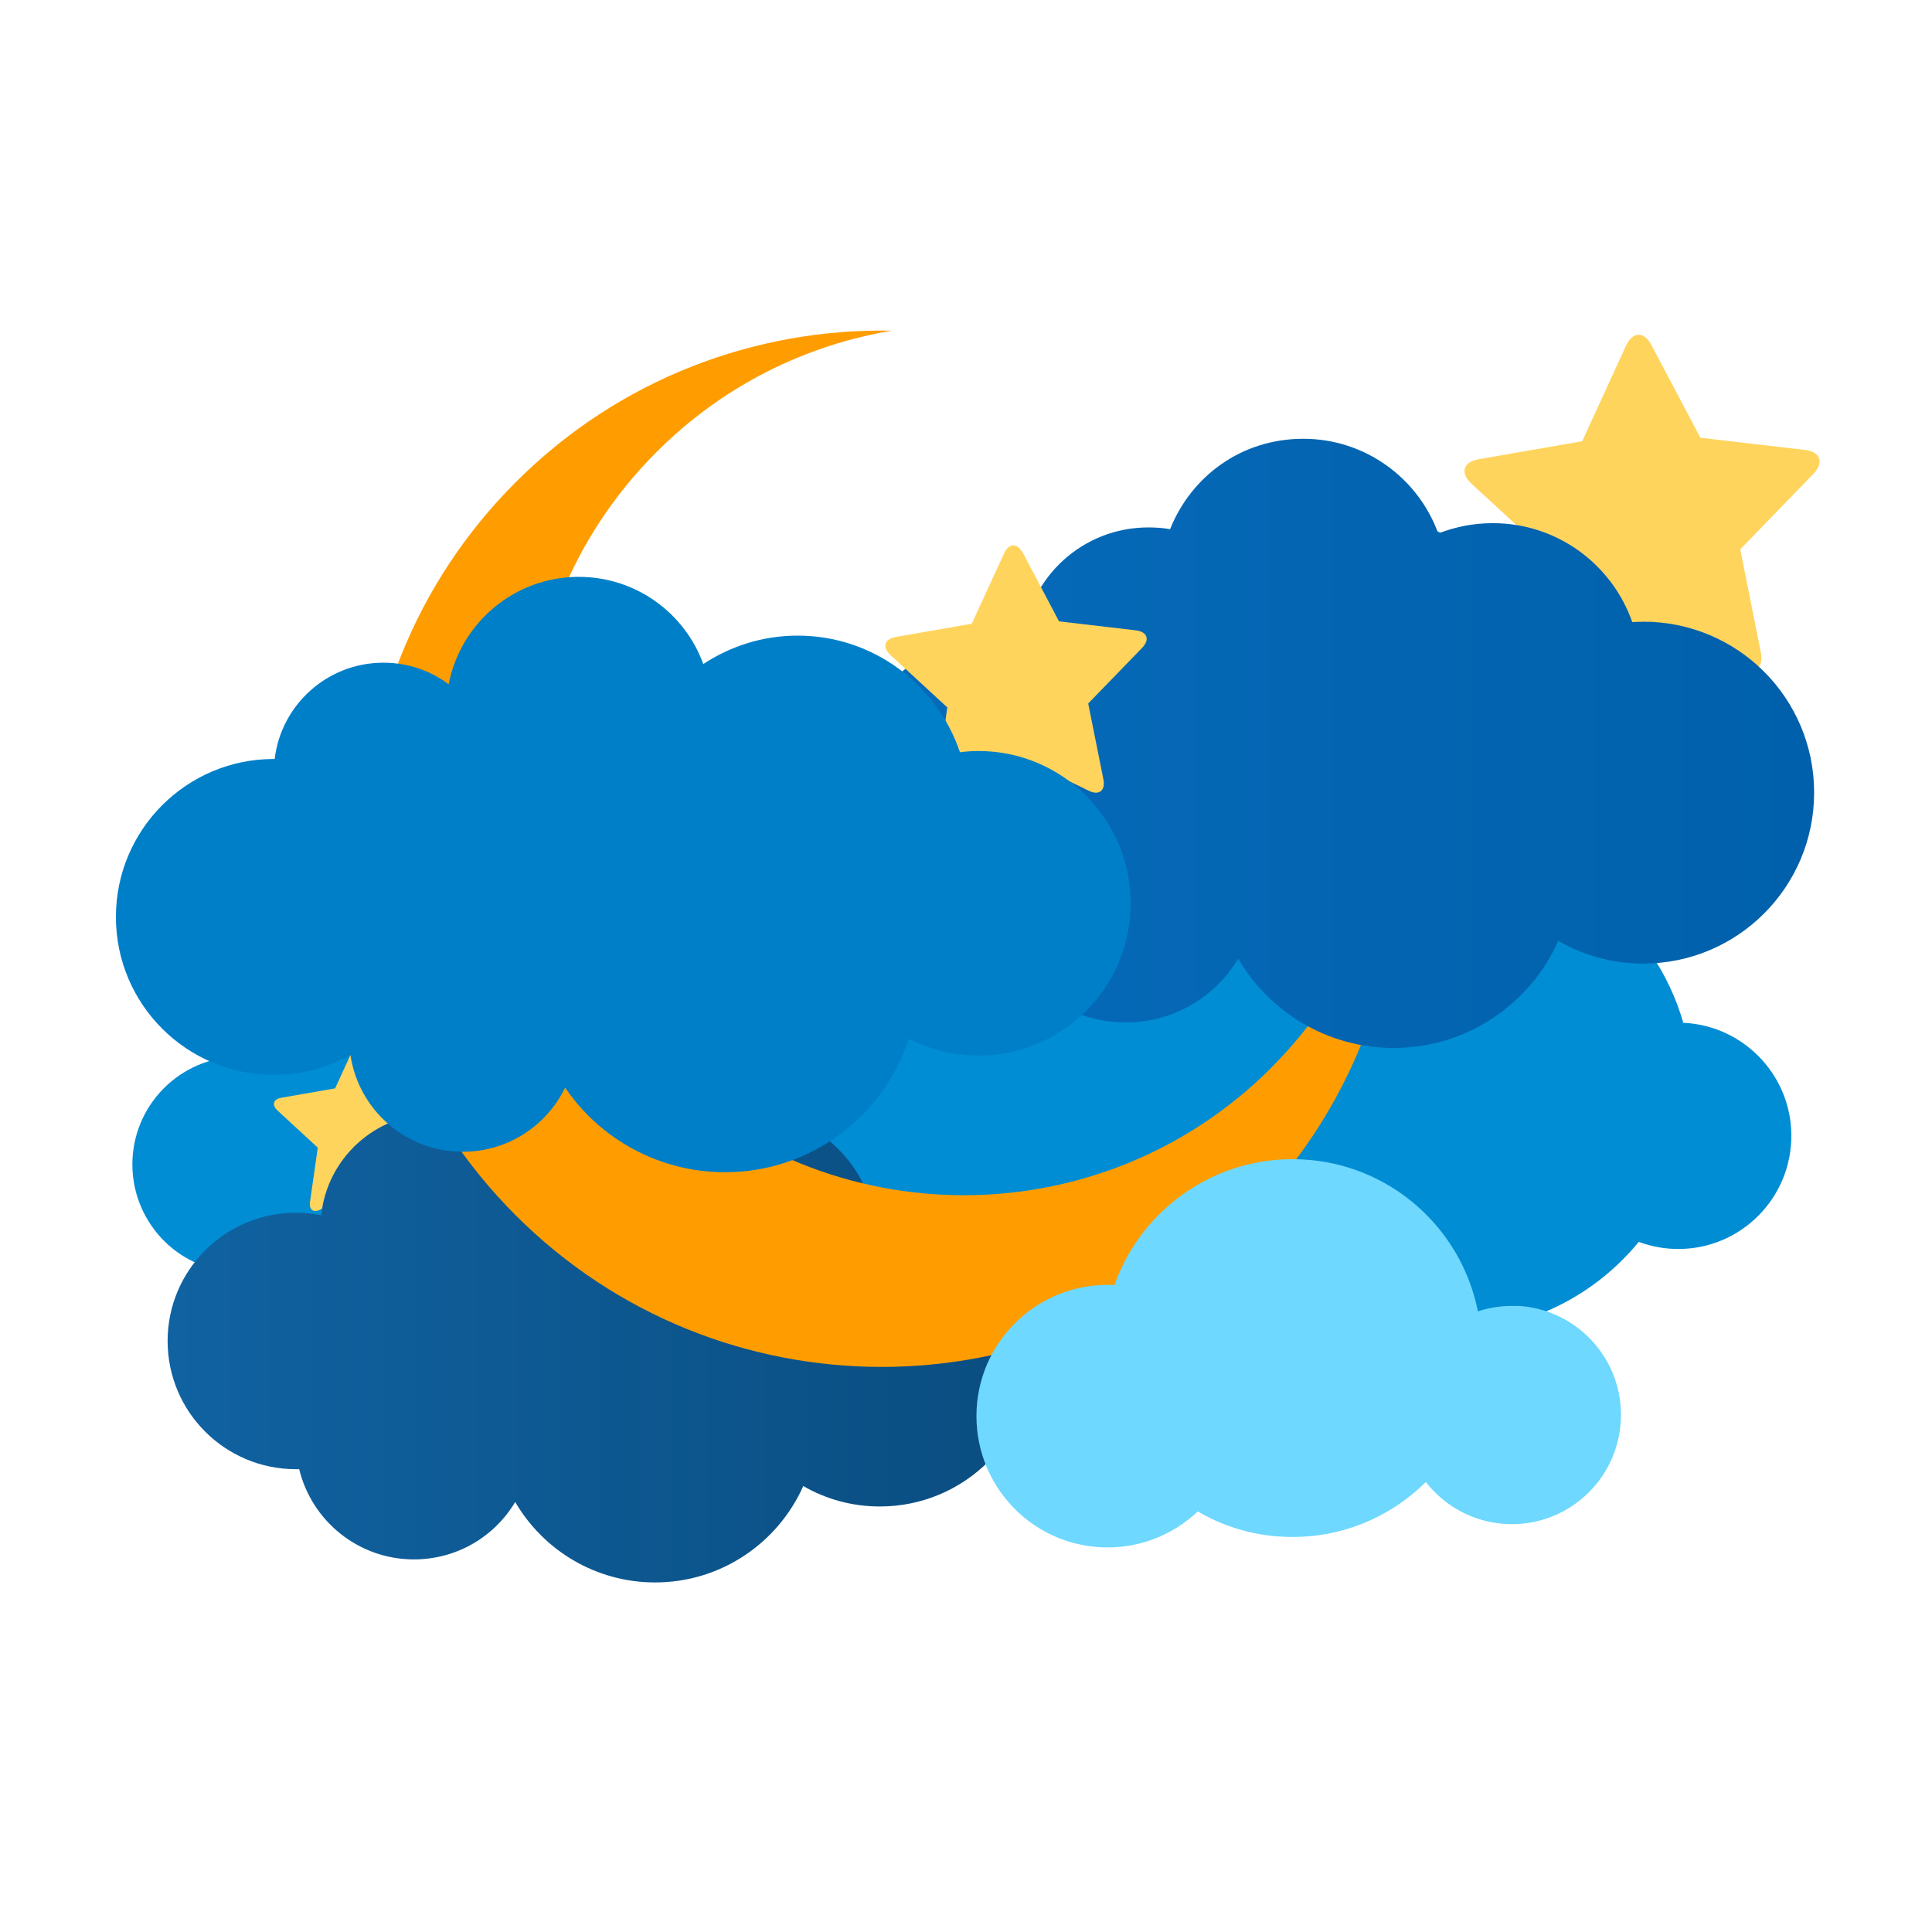 <svg width="450" height="446" viewBox="0 0 450 446" fill="none" xmlns="http://www.w3.org/2000/svg">
<path d="M392.084 238.281C388.736 226.557 381.676 216.351 372.184 209.102C374.563 202.664 376.054 195.755 376.342 188.532C377.911 151.686 349.355 120.492 312.511 118.895C284.348 117.691 259.532 134.152 248.68 158.411C246.745 158.176 244.81 157.993 242.823 157.914C219.55 156.92 198.499 167.754 185.503 185.078C181.842 183.665 177.893 182.723 173.736 182.566C153.731 181.676 136.76 197.221 135.924 217.293C135.793 220.564 136.133 223.809 136.839 226.897C129.543 228.101 123.267 232.445 119.502 238.595C113.435 230.404 103.891 224.934 92.934 224.463C77.767 223.809 64.457 232.942 59.07 246.315C58.391 246.21 57.711 246.132 57.031 246.132C43.172 245.504 31.457 256.285 30.855 270.129C30.28 284.025 41.001 295.749 54.886 296.325C62.025 296.639 68.589 293.943 73.348 289.338C78.186 292.269 83.782 294.074 89.822 294.362C95.287 306.479 107.159 315.115 121.332 315.743C136.028 316.371 149.024 308.127 155.274 295.828C159.406 297.712 163.982 298.863 168.82 299.099C170.336 299.151 171.827 299.099 173.317 298.994C181.816 310.352 195.152 317.941 210.45 318.595C225.355 319.249 239.005 313.1 248.419 302.998C254.25 314.12 265.625 321.919 279.04 322.494C293.317 323.122 305.973 315.402 312.406 303.626C319.44 307.29 327.338 309.488 335.784 309.881C354.167 310.64 370.85 302.501 381.702 289.259C384.213 290.175 386.932 290.777 389.756 290.882C404.295 291.536 416.586 280.231 417.213 265.68C417.841 251.208 406.623 238.935 392.136 238.228L392.084 238.281Z" fill="#008DD4"/>
<path d="M86.409 241.857L92.36 253.12L105 254.596C106.911 254.815 107.375 256.127 106.037 257.494L97.192 266.652L99.704 279.145C100.086 281.031 98.994 281.878 97.274 281.031L85.835 275.427L74.752 281.66C73.059 282.616 71.94 281.824 72.213 279.91L74.015 267.308L64.651 258.669C63.231 257.357 63.641 256.018 65.525 255.69L78.055 253.503L83.379 241.912C84.17 240.162 85.562 240.135 86.463 241.83L86.409 241.857Z" fill="#FFD45C"/>
<path d="M204.906 279.184C204.121 279.184 203.311 279.184 202.552 279.262C198.316 267.172 186.81 258.51 173.291 258.51C169.264 258.51 165.394 259.269 161.89 260.682C157.68 249.115 146.592 240.819 133.596 240.819C120.6 240.819 110.088 248.696 105.669 259.792C104.178 259.504 102.661 259.4 101.119 259.4C87.442 259.4 76.198 269.763 74.812 283.057C72.903 282.664 70.916 282.481 68.903 282.481C52.428 282.481 39.04 295.854 39.04 312.341C39.04 328.827 52.402 342.2 68.903 342.2H69.687C72.616 354.264 83.468 363.214 96.412 363.214C106.453 363.214 115.213 357.876 119.998 349.842C126.536 361.042 138.695 368.579 152.581 368.579C167.983 368.579 181.214 359.341 187.098 346.126C192.328 349.161 198.421 350.888 204.932 350.888C224.727 350.888 240.757 334.846 240.757 315.01C240.757 295.173 224.727 279.184 204.932 279.184H204.906Z" fill="url(#paint0_linear_237_3295)"/>
<path d="M296.115 248.696C256.551 288.291 192.432 288.291 152.868 248.696C113.304 209.102 113.304 144.934 152.868 105.339C168.349 89.821 187.647 80.374 207.73 77.024C176.089 76.396 144.213 88.172 120.077 112.353C72.982 159.484 72.982 235.899 120.077 283.031C167.172 330.162 243.529 330.162 290.624 283.031C317.165 256.469 328.75 220.616 325.376 185.942C323.363 208.84 313.609 231.163 296.115 248.67V248.696Z" fill="#FF9D00"/>
<path d="M384.631 80.347L396.058 101.963L420.351 104.79C424.038 105.208 424.927 107.721 422.365 110.39L405.341 127.95L410.127 151.947C410.859 155.585 408.741 157.207 405.446 155.559L383.48 144.803L362.169 156.789C358.952 158.62 356.756 157.103 357.279 153.439L360.73 129.232L342.739 112.667C340.02 110.154 340.778 107.59 344.439 106.962L368.523 102.775L378.721 80.531C380.264 77.181 382.905 77.102 384.657 80.374L384.631 80.347Z" fill="#FFD45C"/>
<path d="M382.8 144.829C381.911 144.829 381.048 144.829 380.185 144.908C375.478 131.457 362.718 121.852 347.682 121.852C343.21 121.852 338.922 122.716 334.999 124.26C330.345 111.411 318.028 102.199 303.567 102.199C289.107 102.199 277.47 110.94 272.528 123.265C270.881 122.951 269.181 122.847 267.455 122.847C252.262 122.847 239.789 134.335 238.22 149.121C236.076 148.676 233.905 148.467 231.657 148.467C213.352 148.467 198.499 163.331 198.499 181.624C198.499 199.916 213.352 214.807 231.657 214.807H232.519C235.762 228.205 247.817 238.15 262.199 238.15C273.339 238.15 283.066 232.209 288.401 223.286C295.67 235.742 309.163 244.09 324.592 244.09C341.693 244.09 356.389 233.832 362.953 219.151C368.758 222.5 375.531 224.437 382.748 224.437C404.714 224.437 422.547 206.616 422.547 184.607C422.547 162.598 404.74 144.803 382.748 144.803L382.8 144.829Z" fill="url(#paint1_linear_237_3295)"/>
<path d="M238.272 128.813L246.666 144.724L264.526 146.818C267.246 147.132 267.9 148.99 265.991 150.927L253.465 163.854L256.995 181.493C257.544 184.162 255.976 185.366 253.544 184.162L237.383 176.233L221.72 185.052C219.34 186.386 217.745 185.287 218.111 182.592L220.648 164.77L207.416 152.575C205.402 150.717 205.978 148.833 208.645 148.362L226.348 145.274L233.853 128.918C234.978 126.458 236.939 126.38 238.22 128.813H238.272Z" fill="#FFD45C"/>
<path d="M227.906 174.924C226.468 174.924 225.004 175.029 223.592 175.212C218.257 159.432 203.352 148.048 185.779 148.048C177.673 148.048 170.116 150.508 163.814 154.669C159.499 142.814 148.15 134.361 134.814 134.361C119.778 134.361 107.253 145.117 104.507 159.38C100.271 156.213 95.015 154.355 89.314 154.355C76.239 154.355 65.492 164.142 63.975 176.782H63.766C43.474 176.782 27 193.243 27 213.577C27 233.91 43.448 250.345 63.766 250.345C70.251 250.345 76.318 248.696 81.626 245.739C83.509 258.484 94.492 268.271 107.802 268.271C118.288 268.271 127.362 262.174 131.624 253.328C139.704 265.209 153.38 273.034 168.887 273.034C188.865 273.034 205.81 260.002 211.694 241.945C216.557 244.457 222.049 245.87 227.906 245.87C247.492 245.87 263.339 229.985 263.339 210.41C263.339 190.835 247.492 174.924 227.906 174.924Z" fill="#007FC9"/>
<path d="M353.461 304.202C350.218 304.045 347.106 304.49 344.23 305.432C340.412 286.145 323.886 271.097 303.332 270.051C283.406 269.03 265.912 281.408 259.584 299.308C242.718 298.445 228.336 311.398 227.473 328.252C226.61 345.157 239.554 359.524 256.42 360.388C265.102 360.833 273.13 357.588 278.987 352.04C284.845 355.468 291.565 357.588 298.782 357.928C311.7 358.608 323.598 353.636 332.097 345.183C336.464 350.784 343.158 354.578 350.82 354.971C364.836 355.704 376.786 344.922 377.518 330.869C378.25 316.842 367.477 304.908 353.461 304.15V304.202Z" fill="#6ED8FF"/>
<defs>
<linearGradient id="paint0_linear_237_3295" x1="39.014" y1="304.699" x2="240.73" y2="304.699" gradientUnits="userSpaceOnUse">
<stop stop-color="#1062A1"/>
<stop offset="1" stop-color="#0A4D80"/>
</linearGradient>
<linearGradient id="paint1_linear_237_3295" x1="198.525" y1="173.171" x2="422.6" y2="173.171" gradientUnits="userSpaceOnUse">
<stop stop-color="#076BBA"/>
<stop offset="1" stop-color="#0060AB"/>
</linearGradient>
</defs>
</svg>
